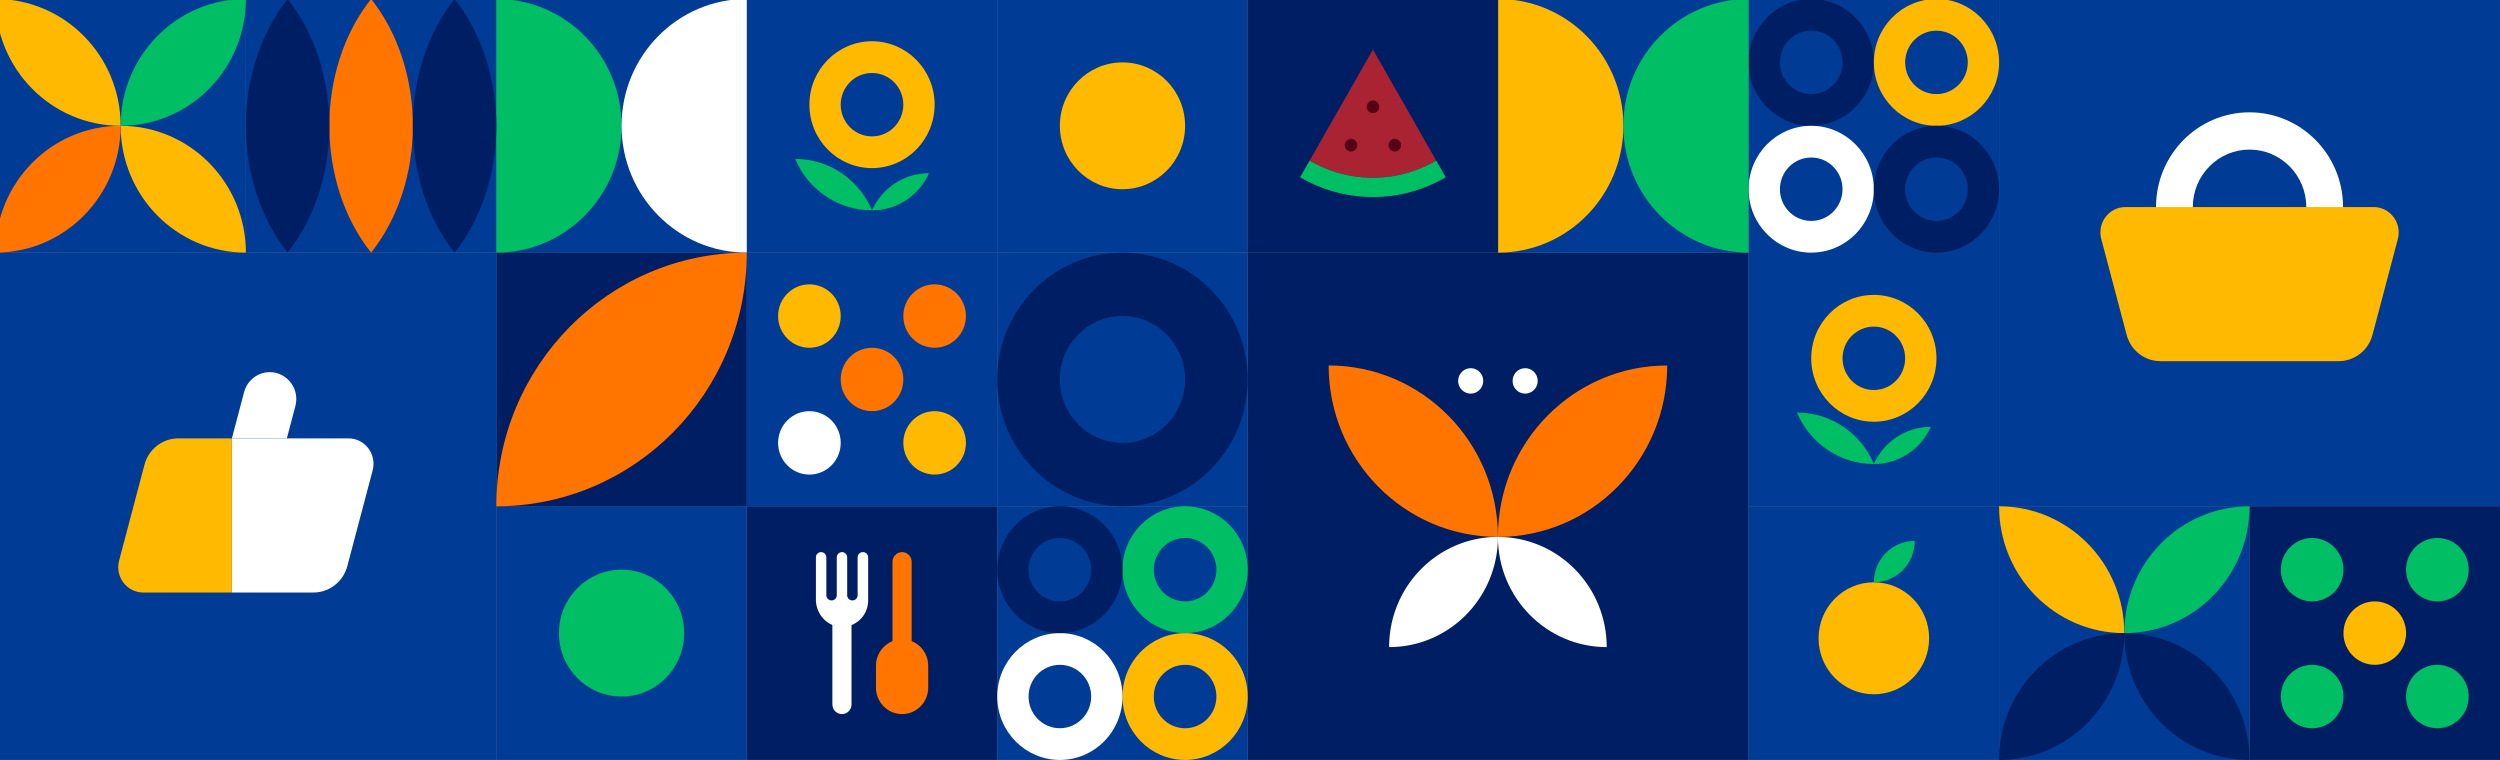 <svg xmlns="http://www.w3.org/2000/svg" width="352" height="107" fill="none"><rect width="100%" height="100%" fill="#808080" stroke="none"/><g clip-path="url(#a)"><path fill="#003C96" d="M352-.145h-70.53v71.43H352V-.145Z"/><path fill="#003C96" d="M316.735 71.285H281.47V107h35.265V71.285Z"/><path fill="#001E64" d="M352 71.285h-35.266V107H352V71.285ZM246.208 35.57h-70.53V107h70.53V35.57ZM140.413 71.285h-35.266V107h35.266V71.285Z"/><path fill="#003C96" d="M281.469-.145h-35.265V35.57h35.265V-.145ZM140.413-.145h-35.266V35.57h35.266V-.145ZM281.469 35.57h-35.265v35.715h35.265V35.57ZM105.147-.145H69.882V35.57h35.265V-.145ZM175.677 35.57h-35.265v35.715h35.265V35.57Z"/><path fill="#003C96" d="M69.884-.145H34.62V35.57h35.265V-.145ZM246.209-.145h-35.266V35.57h35.266V-.145Z"/><path fill="#003C96" d="M34.62-.145H-.644V35.57h35.266V-.145ZM140.413 35.57h-35.266v35.715h35.266V35.57ZM105.147 71.285H69.882V107h35.265V71.285Z"/><path fill="#001E64" d="M105.147 35.57H69.882v35.715h35.265V35.57Z"/><path fill="#003C96" d="M175.677-.145h-35.265V35.57h35.265V-.145ZM175.677 71.285h-35.265V107h35.265V71.285ZM69.886 35.57H-.644V107h70.53V35.57ZM281.469 71.285h-35.265V107h35.265V71.285Z"/><path fill="#001E64" d="M210.943-.145h-35.265V35.57h35.265V-.145Z"/><path fill="#FFB900" d="M299.102 89.143c0-9.861-7.895-17.858-17.632-17.858 0 9.861 7.896 17.858 17.632 17.858Z"/><path fill="#001E64" d="M316.734 107c0-9.86-7.896-17.857-17.632-17.857 0 9.86 7.895 17.857 17.632 17.857ZM299.102 89.143c-9.736 0-17.632 7.996-17.632 17.857 9.74 0 17.632-7.996 17.632-17.857Z"/><path fill="#00BE64" d="M316.734 71.285c-9.737 0-17.632 7.997-17.632 17.858 9.736 0 17.632-7.997 17.632-17.858Z"/><path fill="#001E64" d="M255.02-.145c-4.87 0-8.816 3.997-8.816 8.93 0 4.932 3.946 8.928 8.816 8.928 4.871 0 8.817-3.996 8.817-8.929 0-4.928-3.946-8.929-8.817-8.929Zm0 13.394c-2.435 0-4.408-1.999-4.408-4.465 0-2.466 1.973-4.464 4.408-4.464 2.435 0 4.409 1.998 4.409 4.464s-1.974 4.464-4.409 4.464Z"/><path fill="#fff" d="M255.02 17.713c-4.87 0-8.816 3.996-8.816 8.929 0 4.932 3.946 8.928 8.816 8.928 4.871 0 8.817-3.996 8.817-8.928 0-4.933-3.946-8.93-8.817-8.93Zm0 13.393c-2.435 0-4.408-1.998-4.408-4.464 0-2.467 1.973-4.465 4.408-4.465 2.435 0 4.409 1.998 4.409 4.465 0 2.466-1.974 4.464-4.409 4.464Z"/><path fill="#FFB900" d="M272.654-.145c-4.87 0-8.816 3.997-8.816 8.93 0 4.932 3.946 8.928 8.816 8.928 4.87 0 8.817-3.996 8.817-8.929 0-4.928-3.947-8.929-8.817-8.929Zm0 13.394c-2.435 0-4.408-1.999-4.408-4.465 0-2.466 1.973-4.464 4.408-4.464 2.435 0 4.408 1.998 4.408 4.464s-1.973 4.464-4.408 4.464Z"/><path fill="#001E64" d="M272.654 17.713c-4.87 0-8.816 3.996-8.816 8.929 0 4.932 3.946 8.928 8.816 8.928 4.87 0 8.817-3.996 8.817-8.928 0-4.933-3.947-8.93-8.817-8.93Zm0 13.393c-2.435 0-4.408-1.998-4.408-4.464 0-2.467 1.973-4.465 4.408-4.465 2.435 0 4.408 1.998 4.408 4.465 0 2.466-1.973 4.464-4.408 4.464Z"/><path fill="#00BE64" d="M111.959 22.374c1.79 4.26 5.962 7.241 10.82 7.245-1.79-4.26-5.961-7.245-10.82-7.245Z"/><path fill="#FFB900" d="M131.596 14.74c0 4.932-3.945 8.928-8.816 8.928-4.87 0-8.816-3.996-8.816-8.929 0-4.932 3.946-8.928 8.816-8.928 4.871 0 8.816 3.996 8.816 8.928Z"/><path fill="#00BE64" d="M122.779 29.62c3.57 0 6.642-2.149 8.028-5.236-3.565-.004-6.641 2.147-8.028 5.235Z"/><path fill="#003C96" d="M127.187 14.74c0 2.466-1.973 4.464-4.408 4.464-2.435 0-4.408-1.998-4.408-4.465 0-2.466 1.973-4.464 4.408-4.464 2.435 0 4.408 1.998 4.408 4.464Z"/><path fill="#00BE64" d="M253.021 58.089c1.79 4.26 5.961 7.245 10.82 7.245-1.794-4.26-5.966-7.245-10.82-7.245Z"/><path fill="#FFB900" d="M272.653 50.45c0 4.933-3.946 8.929-8.816 8.929-4.87 0-8.816-3.996-8.816-8.929 0-4.932 3.946-8.928 8.816-8.928 4.87 0 8.816 4 8.816 8.928Z"/><path fill="#00BE64" d="M263.838 65.334c3.569 0 6.641-2.148 8.028-5.235-3.566-.004-6.642 2.143-8.028 5.235Z"/><path fill="#003C96" d="M268.246 50.45c0 2.466-1.973 4.465-4.408 4.465-2.435 0-4.408-1.999-4.408-4.465 0-2.466 1.973-4.464 4.408-4.464 2.435 0 4.408 2.002 4.408 4.464Z"/><path fill="#001E64" d="M158.046 71.285c9.736 0 17.632-7.996 17.632-17.857 0-9.861-7.896-17.858-17.632-17.858-9.737 0-17.633 7.997-17.633 17.858 0 9.86 7.896 17.857 17.633 17.857Zm0-26.786c4.87 0 8.816 3.996 8.816 8.929 0 4.932-3.946 8.928-8.816 8.928-4.871 0-8.817-3.996-8.817-8.928 0-4.933 3.946-8.929 8.817-8.929Z"/><path fill="#00BE64" d="M69.882 35.57c9.737 0 17.632-7.996 17.632-17.857 0-9.861-7.895-17.858-17.632-17.858V35.57Z"/><path fill="#fff" d="M105.146-.145c-9.737 0-17.632 7.997-17.632 17.858 0 9.86 7.895 17.857 17.632 17.857V-.145Z"/><path fill="#FFB900" d="M210.943 35.57c9.737 0 17.633-7.996 17.633-17.857 0-9.861-7.896-17.858-17.633-17.858V35.57Z"/><path fill="#00BE64" d="M246.204-.145c-9.737 0-17.633 7.997-17.633 17.858 0 9.86 7.896 17.857 17.633 17.857V-.145Z"/><path fill="#FFB900" d="M16.988 17.713C16.988 7.852 9.092-.145-.645-.145c0 9.865 7.892 17.858 17.633 17.858ZM34.62 35.57c0-9.86-7.896-17.857-17.633-17.857 0 9.86 7.892 17.857 17.633 17.857Z"/><path fill="#FF7500" d="M16.988 17.713c-9.737 0-17.633 7.996-17.633 17.857 9.737 0 17.633-7.996 17.633-17.857Z"/><path fill="#00BE64" d="M34.62-.145c-9.737 0-17.633 7.997-17.633 17.858 9.737 0 17.633-7.993 17.633-17.858ZM87.513 98.071c-4.87 0-8.816-3.996-8.816-8.928 0-4.933 3.946-8.93 8.816-8.93 4.87 0 8.817 3.997 8.817 8.93 0 4.932-3.946 8.928-8.817 8.928Z"/><path fill="#FF7500" d="M105.147 35.57c-19.477 0-35.265 15.99-35.265 35.715 19.477 0 35.265-15.989 35.265-35.715Z"/><path fill="#FFB900" d="M158.046 26.642c-4.87 0-8.817-3.997-8.817-8.93 0-4.931 3.947-8.928 8.817-8.928s8.816 3.996 8.816 8.929c0 4.932-3.95 8.929-8.816 8.929ZM166.861 107c4.871 0 8.817-3.996 8.817-8.929 0-4.932-3.946-8.928-8.817-8.928-4.87 0-8.816 3.996-8.816 8.928 0 4.933 3.946 8.929 8.816 8.929Zm0-13.393c2.435 0 4.408 1.998 4.408 4.464 0 2.467-1.973 4.465-4.408 4.465-2.435 0-4.408-1.998-4.408-4.465 0-2.466 1.973-4.464 4.408-4.464Z"/><path fill="#00BE64" d="M166.861 89.143c4.871 0 8.817-3.997 8.817-8.93 0-4.932-3.946-8.928-8.817-8.928-4.87 0-8.816 3.996-8.816 8.929 0 4.932 3.946 8.929 8.816 8.929Zm0-13.394c2.435 0 4.408 1.999 4.408 4.465 0 2.466-1.973 4.464-4.408 4.464-2.435 0-4.408-1.998-4.408-4.464s1.973-4.465 4.408-4.465Z"/><path fill="#fff" d="M149.229 107c4.871 0 8.817-3.996 8.817-8.929 0-4.932-3.946-8.928-8.817-8.928-4.87 0-8.816 3.996-8.816 8.928 0 4.933 3.946 8.929 8.816 8.929Zm0-13.393c2.435 0 4.408 1.998 4.408 4.464 0 2.467-1.973 4.465-4.408 4.465-2.435 0-4.408-1.998-4.408-4.465 0-2.466 1.973-4.464 4.408-4.464Z"/><path fill="#001E64" d="M149.229 89.143c4.871 0 8.817-3.997 8.817-8.93 0-4.932-3.946-8.928-8.817-8.928-4.87 0-8.816 3.996-8.816 8.929 0 4.932 3.946 8.929 8.816 8.929Zm0-13.394c2.435 0 4.408 1.999 4.408 4.465 0 2.466-1.973 4.464-4.408 4.464-2.435 0-4.408-1.998-4.408-4.464s1.973-4.465 4.408-4.465Z"/><path fill="#FFB900" d="M136.004 62.356c0-2.466-1.973-4.464-4.408-4.464-2.435 0-4.408 1.998-4.408 4.464 0 2.467 1.973 4.465 4.408 4.465 2.435 0 4.408-1.998 4.408-4.465ZM109.556 44.499c0 2.466 1.973 4.464 4.408 4.464 2.435 0 4.408-1.998 4.408-4.464s-1.973-4.464-4.408-4.464c-2.435 0-4.408 1.998-4.408 4.464Z"/><path fill="#FF7500" d="M131.596 40.035c-2.435 0-4.408 1.998-4.408 4.464s1.973 4.464 4.408 4.464c2.435 0 4.408-1.998 4.408-4.464s-1.973-4.464-4.408-4.464ZM122.779 48.963c-2.435 0-4.408 1.998-4.408 4.465 0 2.466 1.973 4.464 4.408 4.464 2.435 0 4.408-1.998 4.408-4.464s-1.973-4.465-4.408-4.465Z"/><path fill="#fff" d="M113.964 66.82c2.435 0 4.408-1.997 4.408-4.463 0-2.467-1.973-4.465-4.408-4.465-2.435 0-4.408 1.998-4.408 4.464 0 2.467 1.973 4.465 4.408 4.465Z"/><path fill="#00BE64" d="M347.592 98.071c0-2.466-1.973-4.464-4.408-4.464-2.436 0-4.409 1.998-4.409 4.464 0 2.467 1.973 4.465 4.409 4.465 2.435 0 4.408-1.998 4.408-4.465ZM321.143 80.214c0 2.466 1.973 4.464 4.408 4.464 2.435 0 4.408-1.998 4.408-4.464s-1.973-4.465-4.408-4.465c-2.435 0-4.408 1.999-4.408 4.465ZM343.184 75.75c-2.436 0-4.409 1.998-4.409 4.464s1.973 4.464 4.409 4.464c2.435 0 4.408-1.998 4.408-4.464s-1.973-4.465-4.408-4.465Z"/><path fill="#FFB900" d="M334.368 84.678c-2.435 0-4.408 1.998-4.408 4.465 0 2.466 1.973 4.464 4.408 4.464 2.435 0 4.408-1.998 4.408-4.464 0-2.467-1.973-4.465-4.408-4.465Z"/><path fill="#00BE64" d="M325.551 102.536c2.435 0 4.408-1.998 4.408-4.465 0-2.466-1.973-4.464-4.408-4.464-2.435 0-4.408 1.998-4.408 4.464 0 2.467 1.973 4.465 4.408 4.465Z"/><path fill="#FF7500" d="M52.25 35.57c7.837-9.86 7.837-25.85 0-35.715-7.834 9.865-7.834 25.854 0 35.715Z"/><path fill="#001E64" d="M40.496 35.57c7.838-9.86 7.838-25.85 0-35.715-7.837 9.865-7.837 25.854 0 35.715ZM64.006 35.57c7.838-9.86 7.838-25.85 0-35.715-7.837 9.865-7.837 25.854 0 35.715Z"/><path fill="#fff" d="M210.907 75.6c0 8.567 6.859 15.513 15.318 15.513 0-8.57-6.859-15.513-15.318-15.513Z"/><path fill="#FF7500" d="M187.073 51.457c0 13.33 10.673 24.139 23.835 24.139 0-13.33-10.672-24.139-23.835-24.139Z"/><path fill="#FF7500" d="M210.907 75.6c13.163 0 23.835-10.809 23.835-24.14-13.166-.003-23.835 10.806-23.835 24.14Z"/><path fill="#fff" d="M195.59 91.11c8.459 0 15.318-6.947 15.318-15.514-8.459.004-15.318 6.947-15.318 15.513ZM214.742 55.418a1.773 1.773 0 0 1-1.763-1.786c0-.987.788-1.786 1.763-1.786.975 0 1.763.799 1.763 1.786 0 .983-.788 1.786-1.763 1.786ZM207.075 55.418a1.773 1.773 0 0 1-1.763-1.786c0-.987.788-1.786 1.763-1.786.975 0 1.763.799 1.763 1.786 0 .983-.792 1.786-1.763 1.786Z"/><path fill="#AA2332" d="M193.31 25.025c3.247 0 6.288-.885 8.91-2.419l-8.91-15.631-8.91 15.631a17.585 17.585 0 0 0 8.91 2.419Z"/><path fill="#00BE64" d="M193.31 25.025c-3.247 0-6.288-.885-8.91-2.419l-1.339 2.348a20.204 20.204 0 0 0 10.249 2.785c3.736 0 7.232-1.015 10.249-2.785l-1.339-2.348a17.585 17.585 0 0 1-8.91 2.419Z"/><path fill="#550014" d="M191.109 20.447a.89.89 0 0 1-.882.892.889.889 0 0 1-.881-.892c0-.492.396-.893.881-.893.486 0 .882.397.882.893ZM197.271 20.447a.89.89 0 0 1-.882.892.889.889 0 0 1-.881-.892c0-.492.396-.893.881-.893.49 0 .882.397.882.893ZM194.192 15.038a.89.89 0 0 1-.882.893.889.889 0 0 1-.881-.893c0-.492.396-.893.881-.893.486 0 .882.398.882.893Z"/><path fill="#FFB900" d="M271.621 89.87c0-4.354-3.484-7.882-7.783-7.882s-7.783 3.528-7.783 7.882c0 4.355 3.484 7.883 7.783 7.883s7.783-3.528 7.783-7.883Z"/><path fill="#00BE64" d="M263.838 81.988c3.181 0 5.76-2.612 5.76-5.834-3.181.005-5.76 2.612-5.76 5.834Z"/><path fill="#fff" d="M118.546 100.545c.746 0 1.348-.61 1.348-1.365V87.628h-2.696V99.18c0 .756.606 1.365 1.348 1.365Z"/><path fill="#fff" d="M120.752 78.483v5.314c0 .413-.33.743-.734.743a.74.74 0 0 1-.734-.743v-5.314a.738.738 0 0 0-.734-.743.74.74 0 0 0-.734.743v5.314c0 .413-.33.743-.734.743a.738.738 0 0 1-.734-.743v-5.314a.738.738 0 0 0-.734-.743.74.74 0 0 0-.734.743v5.936c0 2.049 1.585 3.811 3.608 3.846 2.062.04 3.748-1.644 3.748-3.725v-6.06a.738.738 0 0 0-.734-.744c-.42 0-.75.334-.75.747Z"/><path fill="#FF7500" d="M127.013 77.736c-.746 0-1.348.61-1.348 1.365v14.152h2.695V79.1c0-.752-.605-1.365-1.347-1.365Z"/><path fill="#FF7500" d="M127.014 100.545c2.031 0 3.678-1.668 3.678-3.725v-3.08c0-2.057-1.647-3.724-3.678-3.724-2.031 0-3.678 1.667-3.678 3.724v3.08c0 2.058 1.647 3.725 3.678 3.725Z"/><path fill="#fff" d="M32.648 61.723v21.704h11.48c2.233 0 4.19-1.518 4.77-3.705L52.47 66.22c.598-2.27-1.088-4.496-3.406-4.496H32.648Z"/><path fill="#fff" d="m34.372 55.206-1.724 6.517h7.74l1.204-4.559c.637-2.403-1.154-4.767-3.612-4.767-1.69 0-3.17 1.153-3.608 2.809Z"/><path fill="#FFB900" d="M20.343 65.428 16.77 78.932c-.598 2.27 1.087 4.495 3.406 4.495h12.471V61.723h-7.538c-2.234 0-4.191 1.518-4.766 3.705Z"/><path fill="#fff" d="M316.735 15.817c-7.275 0-13.167 5.97-13.167 13.334 0 7.363 5.896 13.334 13.167 13.334 7.27 0 13.166-5.97 13.166-13.334 0-7.363-5.896-13.334-13.166-13.334Zm0 21.425c-4.413 0-7.989-3.623-7.989-8.091 0-4.468 3.576-8.09 7.989-8.09 4.412 0 7.989 3.622 7.989 8.09s-3.577 8.09-7.989 8.09Z"/><path fill="#FFB900" d="M334.209 29.151h-34.943c-2.319 0-4.008 2.226-3.406 4.496l3.573 13.503c.579 2.187 2.532 3.705 4.769 3.705h25.075c2.233 0 4.19-1.518 4.769-3.705l3.573-13.503c.594-2.266-1.091-4.496-3.41-4.496Z"/></g><defs><clipPath id="a"><path fill="#fff" d="M0 0h352v107H0z"/></clipPath></defs></svg>